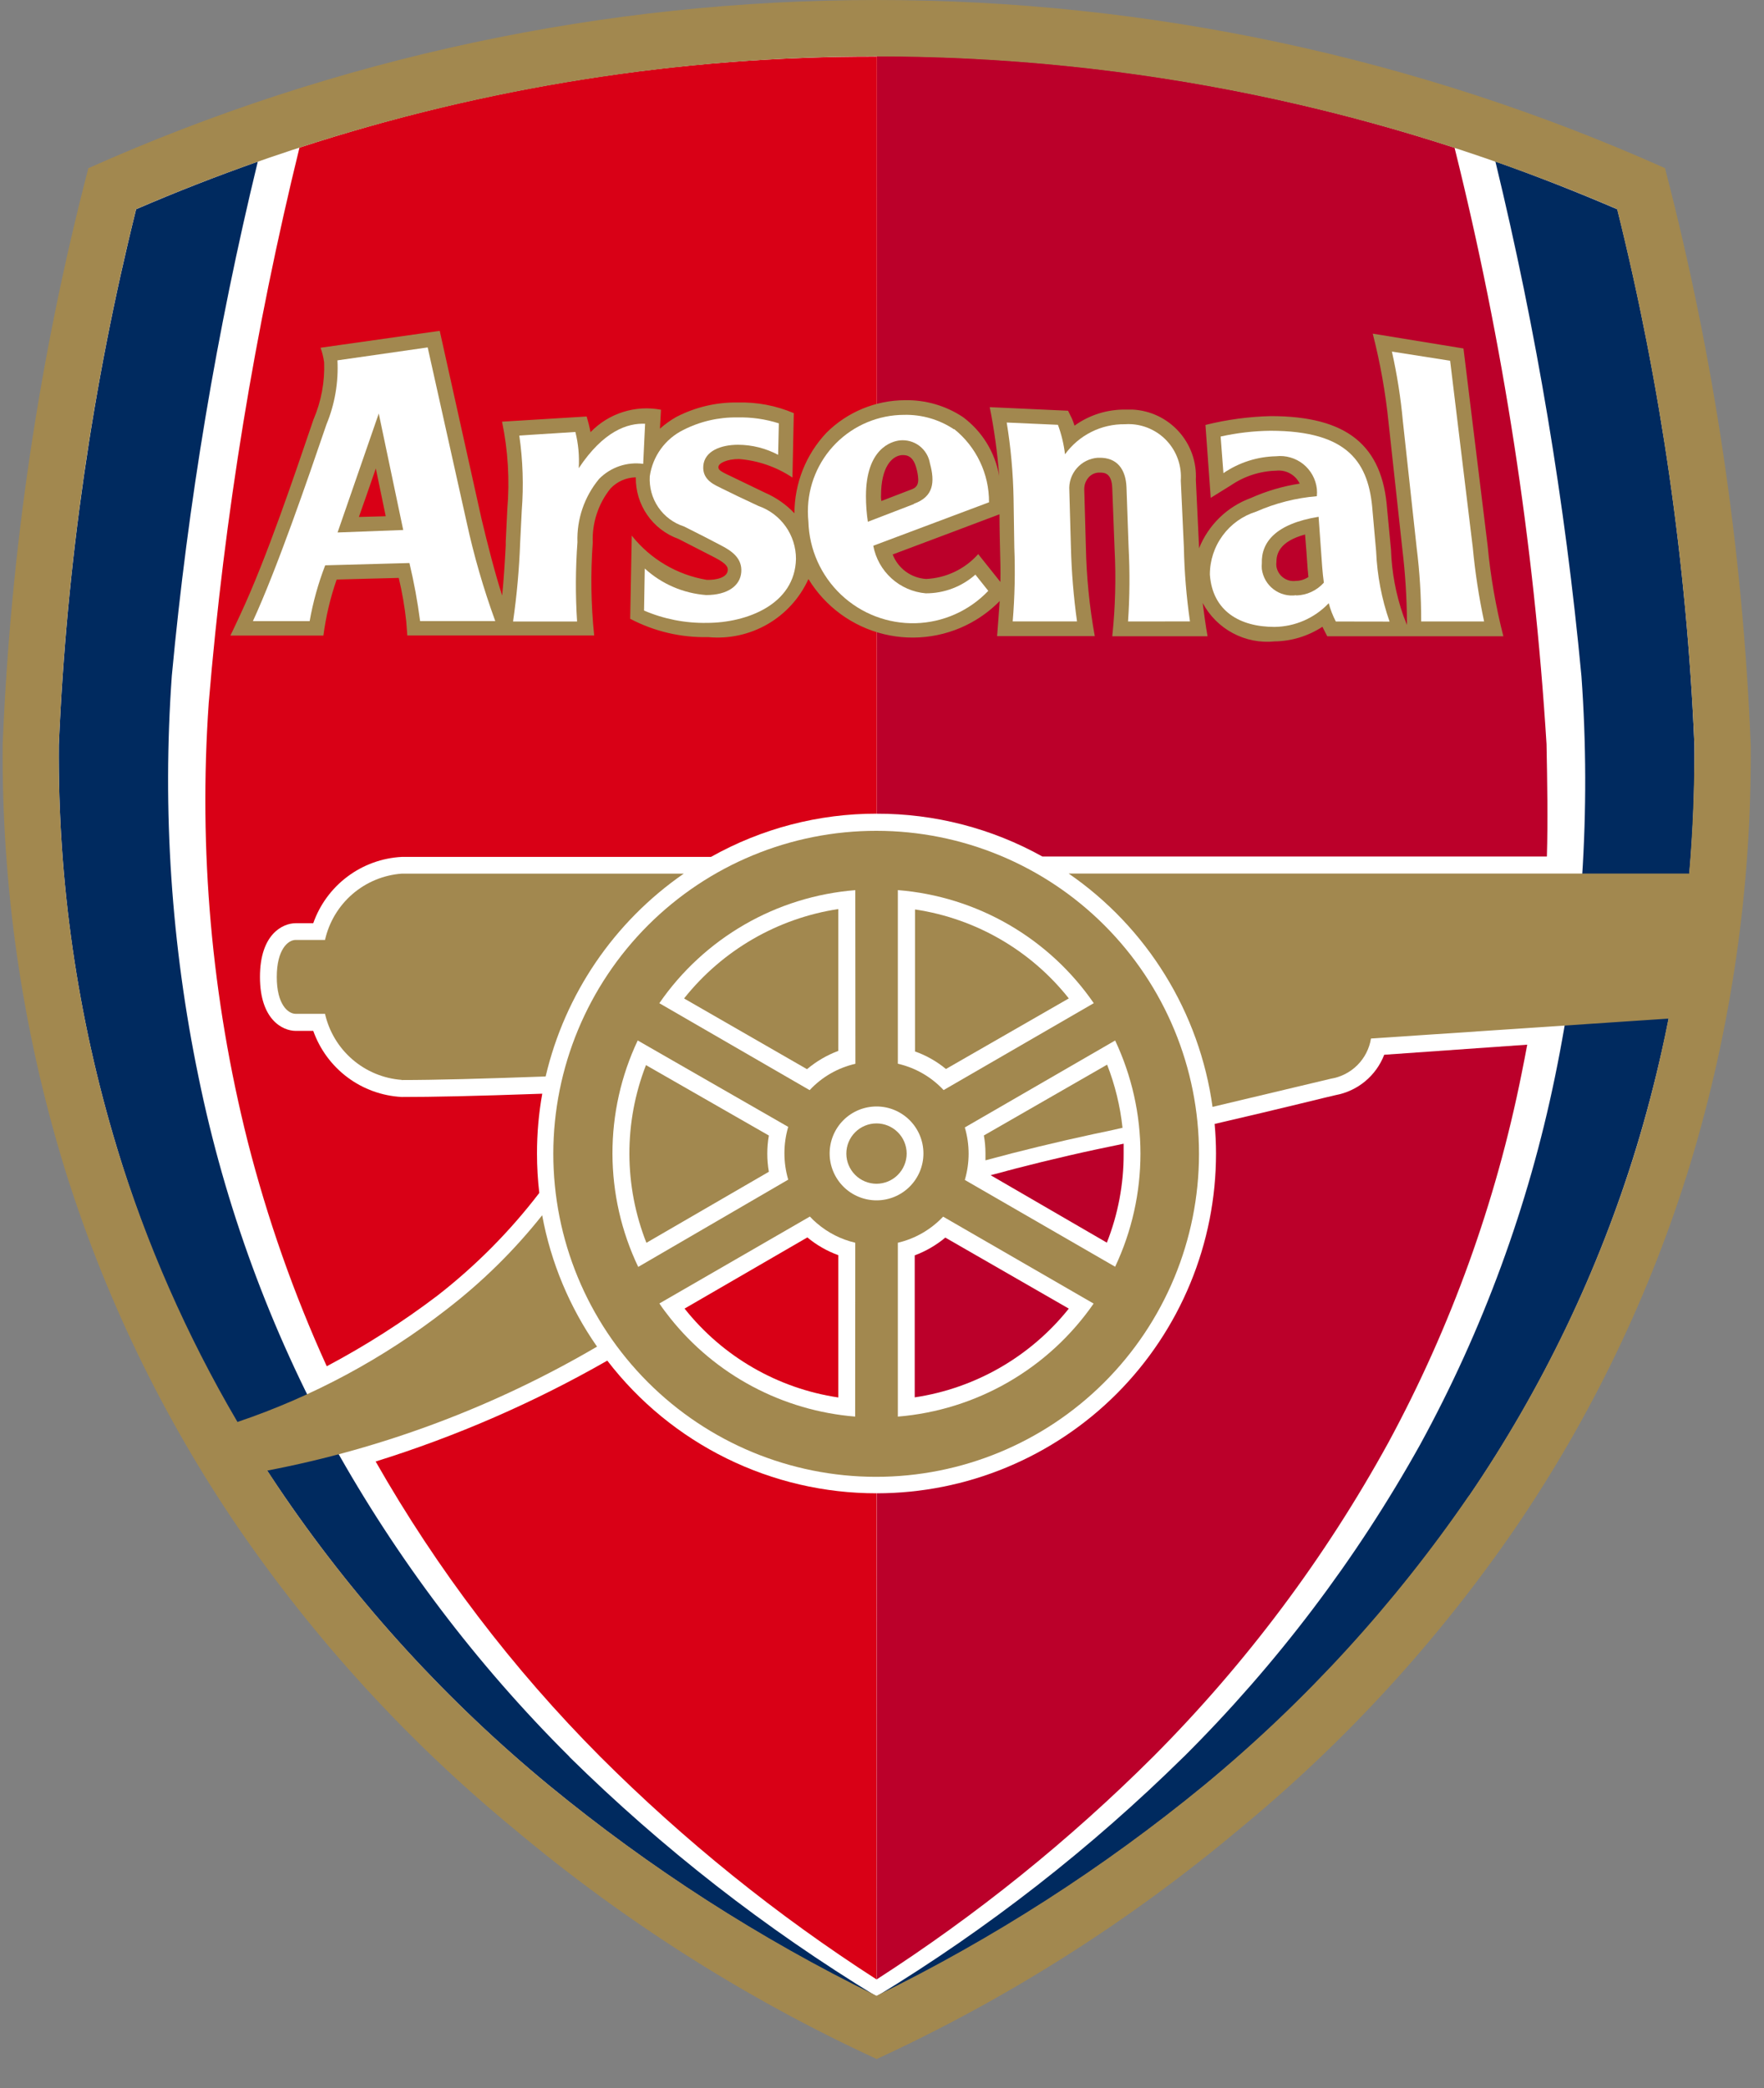<svg width="60" height="71" viewBox="0 0 60 71" fill="none" xmlns="http://www.w3.org/2000/svg">
<rect x="0" y="0" width="60" height="71" fill="#808080" stroke="none"/>
<path d="M29.825 0.316C38.983 0.3 48.041 2.223 56.403 5.957C58.038 12.299 59.001 18.797 59.275 25.341V25.607C59.285 30.319 58.594 35.007 57.223 39.516C55.883 43.89 53.89 48.036 51.312 51.815C48.697 55.624 45.561 59.047 41.995 61.985C38.297 65.094 34.201 67.698 29.817 69.728C25.434 67.696 21.338 65.092 17.639 61.985C14.073 59.047 10.937 55.624 8.322 51.815C5.744 48.036 3.751 43.89 2.411 39.516C1.04 35.007 0.349 30.319 0.359 25.607V25.341C0.634 18.797 1.596 12.299 3.231 5.957C11.594 2.222 20.653 0.299 29.812 0.316" fill="white"/>
<path d="M29.82 27.666C31.793 27.661 33.733 28.163 35.456 29.122H52.615C52.651 27.924 52.628 26.574 52.603 25.3C52.178 18.46 51.131 11.674 49.475 5.024C43.129 2.956 36.497 1.903 29.823 1.903" fill="#BB002A"/>
<path d="M29.826 1.925C23.157 1.907 16.527 2.951 10.186 5.019C8.664 11.221 7.632 17.533 7.1 23.897C6.75 28.909 7.198 33.944 8.426 38.815C9.094 41.435 9.993 43.992 11.114 46.453C12.431 45.755 13.69 44.953 14.877 44.052C16.177 43.041 17.342 41.868 18.343 40.56C18.291 40.116 18.265 39.669 18.265 39.222C18.264 38.54 18.324 37.858 18.444 37.186C16.072 37.27 14.722 37.297 13.664 37.297C12.997 37.262 12.354 37.03 11.819 36.63C11.284 36.23 10.879 35.68 10.655 35.05H10.061C9.609 35.05 8.842 34.665 8.842 33.216C8.842 31.768 9.609 31.389 10.061 31.389H10.655C10.877 30.757 11.282 30.206 11.817 29.805C12.353 29.403 12.996 29.17 13.664 29.135H24.183C25.904 28.168 27.846 27.661 29.82 27.665" fill="#D90016"/>
<path d="M19.372 59.732C16.209 56.586 13.502 53.01 11.333 49.111C9.191 45.203 7.648 40.995 6.755 36.629C5.824 32.143 5.517 27.549 5.844 22.979C6.394 17.088 7.372 11.246 8.768 5.496C7.377 5.986 5.993 6.526 4.63 7.114C3.146 13.082 2.265 19.184 2.001 25.328C1.964 29.965 2.63 34.58 3.975 39.017C5.245 43.242 7.167 47.243 9.672 50.875C12.2 54.558 15.232 57.869 18.68 60.709C22.102 63.522 25.839 65.928 29.816 67.879C29.816 67.879 29.816 67.871 29.816 67.879C26.032 65.576 22.527 62.844 19.371 59.737" fill="#002A5F"/>
<path d="M40.262 59.734C43.423 56.589 46.13 53.017 48.301 49.122C50.442 45.21 51.987 41.001 52.886 36.634C53.816 32.147 54.12 27.554 53.79 22.984C53.237 17.09 52.259 11.244 50.864 5.492C52.255 5.982 53.639 6.528 55.01 7.116C56.495 13.083 57.374 19.186 57.633 25.33C57.672 29.966 57.007 34.582 55.658 39.019C54.368 43.236 52.448 47.234 49.962 50.877C47.435 54.562 44.403 57.875 40.954 60.717C37.532 63.524 33.796 65.925 29.822 67.873C33.605 65.571 37.109 62.839 40.263 59.731" fill="#002A5F"/>
<path d="M29.812 28.248C26.899 28.245 24.105 29.4 22.044 31.457C19.983 33.515 18.823 36.307 18.82 39.219C18.817 42.132 19.971 44.926 22.029 46.987C24.086 49.049 26.878 50.209 29.79 50.212C32.703 50.215 35.497 49.06 37.558 47.003C39.619 44.945 40.779 42.153 40.782 39.241V39.222C40.782 36.313 39.626 33.522 37.569 31.464C35.512 29.406 32.722 28.249 29.812 28.248" fill="#A2884F"/>
<path d="M29.82 50.772C28.049 50.774 26.301 50.368 24.712 49.585C23.123 48.803 21.735 47.666 20.656 46.261C18.162 47.687 15.52 48.837 12.777 49.691C14.868 53.361 17.438 56.736 20.418 59.729C23.273 62.581 26.424 65.12 29.818 67.303" fill="#D90016"/>
<path d="M13.661 36.716C13.043 36.67 12.457 36.426 11.988 36.022C11.519 35.618 11.192 35.074 11.055 34.47H10.056C9.801 34.47 9.414 34.159 9.414 33.218C9.414 32.277 9.8 31.958 10.056 31.958H11.055C11.191 31.353 11.517 30.807 11.986 30.401C12.455 29.995 13.042 29.751 13.661 29.704H23.257C20.89 31.34 19.216 33.798 18.559 36.6C16.437 36.677 14.801 36.721 13.661 36.721" fill="#A2884F"/>
<path d="M49.958 50.859C47.429 54.544 44.397 57.857 40.95 60.702C37.526 63.509 33.789 65.91 29.813 67.857C25.836 65.912 22.099 63.51 18.677 60.702C15.228 57.858 12.194 54.545 9.664 50.859C9.473 50.581 9.283 50.285 9.093 49.999C13.044 49.244 16.837 47.819 20.307 45.785C19.373 44.447 18.737 42.924 18.441 41.319C17.49 42.517 16.396 43.593 15.183 44.525C13.046 46.188 10.643 47.48 8.077 48.347C6.351 45.407 4.974 42.275 3.975 39.014C2.631 34.577 1.965 29.962 2.001 25.325C2.264 19.181 3.144 13.079 4.63 7.111C12.585 3.684 21.156 1.917 29.817 1.917C38.479 1.917 47.049 3.684 55.004 7.111C56.489 13.079 57.37 19.181 57.633 25.325C57.633 26.795 57.58 28.257 57.454 29.701H36.35C37.671 30.611 38.788 31.787 39.631 33.153C40.474 34.519 41.023 36.045 41.243 37.634L45.269 36.676C45.611 36.62 45.927 36.458 46.171 36.213C46.416 35.968 46.577 35.652 46.632 35.31L56.751 34.632C56.462 36.108 56.099 37.569 55.662 39.008C54.37 43.222 52.449 47.217 49.965 50.858L49.958 50.859ZM56.637 5.719C48.2 1.949 39.062 0 29.821 0C20.58 0 11.442 1.949 3.005 5.719C1.338 12.125 0.361 18.691 0.091 25.305C0.054 30.134 0.748 34.941 2.149 39.563C3.498 43.962 5.502 48.132 8.095 51.933C10.724 55.766 13.878 59.211 17.465 62.167C21.216 65.319 25.371 67.956 29.82 70.007C34.269 67.957 38.424 65.323 42.175 62.173C45.761 59.221 48.915 55.779 51.544 51.95C54.137 48.149 56.141 43.979 57.49 39.58C58.891 34.959 59.585 30.151 59.548 25.322C59.279 18.708 58.303 12.141 56.637 5.734V5.719Z" fill="#A2884F"/>
<path d="M30.539 42.254V48.165C31.864 48.056 33.148 47.655 34.3 46.99C35.451 46.326 36.441 45.414 37.198 44.322L32.079 41.366C31.663 41.807 31.127 42.116 30.537 42.254" fill="white"/>
<path d="M29.091 30.265C27.765 30.371 26.478 30.77 25.325 31.435C24.172 32.1 23.181 33.014 22.426 34.109L27.539 37.065C27.956 36.617 28.498 36.305 29.095 36.169" fill="white"/>
<path d="M29.808 37.62C29.386 37.622 28.98 37.791 28.682 38.091C28.384 38.392 28.218 38.798 28.219 39.221C28.219 39.43 28.261 39.638 28.342 39.831C28.423 40.025 28.541 40.2 28.689 40.348C28.838 40.496 29.014 40.613 29.208 40.692C29.402 40.772 29.61 40.813 29.819 40.812C30.242 40.811 30.646 40.642 30.944 40.343C31.242 40.044 31.41 39.639 31.409 39.216C31.409 38.793 31.241 38.387 30.942 38.088C30.643 37.789 30.238 37.62 29.815 37.62V37.62" fill="white"/>
<path d="M30.539 30.265V36.167C31.136 36.303 31.678 36.615 32.095 37.063L37.203 34.108C36.448 33.013 35.459 32.1 34.307 31.435C33.155 30.77 31.869 30.37 30.544 30.264" fill="white"/>
<path d="M29.09 42.253C28.609 42.141 28.163 41.915 27.788 41.593C27.703 41.522 27.622 41.445 27.547 41.363L22.428 44.318C22.54 44.488 22.669 44.654 22.796 44.816C23.561 45.774 24.513 46.566 25.595 47.141C26.677 47.717 27.866 48.065 29.087 48.164" fill="white"/>
<path d="M32.81 40.114L37.93 43.069C38.497 41.866 38.791 40.553 38.791 39.223C38.791 37.893 38.497 36.58 37.93 35.377L32.817 38.333C32.989 38.915 32.989 39.536 32.817 40.118" fill="white"/>
<path d="M23.275 33.952L27.449 36.352C27.766 36.086 28.125 35.876 28.513 35.73V30.908C26.448 31.222 24.577 32.305 23.275 33.938" fill="#A2884F"/>
<path d="M31.123 30.928V35.75C31.506 35.885 31.862 36.086 32.175 36.346L36.354 33.946C35.059 32.312 33.19 31.231 31.128 30.922" fill="#A2884F"/>
<path d="M38.181 38.347C38.103 37.61 37.926 36.888 37.657 36.198L33.465 38.606C33.501 38.806 33.519 39.008 33.519 39.21V39.451C34.702 39.129 35.944 38.829 37.212 38.555C37.523 38.493 37.844 38.423 38.189 38.343" fill="#A2884F"/>
<path d="M29.82 67.299C33.217 65.112 36.372 62.571 39.233 59.718C42.388 56.551 45.08 52.955 47.23 49.036C49.354 45.108 50.879 40.885 51.755 36.506C51.822 36.17 51.887 35.848 51.947 35.519L47.082 35.862C46.947 36.213 46.724 36.523 46.434 36.764C46.145 37.004 45.798 37.166 45.429 37.234V37.234C45.399 37.234 43.618 37.682 41.314 38.214C41.344 38.544 41.361 38.88 41.361 39.215C41.362 40.731 41.065 42.233 40.486 43.634C39.907 45.036 39.058 46.309 37.987 47.383C36.916 48.456 35.643 49.308 34.243 49.889C32.843 50.471 31.341 50.771 29.825 50.772V50.772" fill="#BB002A"/>
<path d="M30.839 39.218C30.838 38.946 30.729 38.685 30.535 38.494C30.342 38.302 30.081 38.195 29.809 38.196C29.537 38.197 29.277 38.306 29.085 38.499C28.893 38.692 28.786 38.953 28.787 39.226C28.788 39.496 28.896 39.755 29.088 39.947C29.279 40.138 29.538 40.246 29.809 40.248C29.944 40.248 30.078 40.221 30.203 40.17C30.328 40.118 30.441 40.043 30.537 39.947C30.632 39.852 30.708 39.739 30.76 39.614C30.812 39.49 30.839 39.356 30.839 39.221V39.221" fill="#A2884F"/>
<path d="M31.116 47.51C33.18 47.201 35.051 46.123 36.354 44.493L32.154 42.078C31.843 42.337 31.492 42.541 31.113 42.682V47.504" fill="#BB002A"/>
<path d="M23.281 44.494L27.461 42.072C27.774 42.333 28.131 42.537 28.514 42.676V47.514C26.452 47.207 24.584 46.128 23.288 44.496" fill="#D90016"/>
<path d="M38.219 39.222V38.886C37.908 38.949 37.597 39.019 37.315 39.075C36.036 39.349 34.8 39.655 33.695 39.957L37.648 42.25C38.028 41.289 38.222 40.265 38.219 39.232" fill="#BB002A"/>
<path d="M21.691 35.376C21.122 36.58 20.829 37.896 20.832 39.227C20.835 40.559 21.134 41.874 21.708 43.075L26.81 40.108C26.638 39.522 26.638 38.899 26.81 38.314" fill="white"/>
<path d="M21.989 42.254L26.152 39.84C26.081 39.432 26.081 39.015 26.152 38.608L21.972 36.214C21.214 38.16 21.221 40.32 21.989 42.262" fill="#A2884F"/>
<path d="M44.093 19.748C44.016 19.761 43.938 19.758 43.862 19.74C43.786 19.722 43.715 19.689 43.652 19.643C43.589 19.598 43.535 19.54 43.495 19.474C43.454 19.407 43.427 19.334 43.415 19.257C43.409 19.211 43.409 19.164 43.415 19.118C43.415 18.838 43.51 18.411 44.39 18.173L44.438 18.776L44.457 19.05C44.469 19.246 44.482 19.42 44.504 19.618C44.384 19.698 44.245 19.744 44.101 19.75L44.093 19.748ZM33.272 18.84C33.048 19.092 32.776 19.297 32.471 19.442C32.167 19.587 31.836 19.67 31.499 19.685C31.25 19.669 31.011 19.582 30.809 19.435C30.608 19.287 30.453 19.085 30.363 18.852C30.986 18.622 33.319 17.74 33.996 17.486C33.996 17.977 34.014 18.635 34.014 18.635C34.027 19.027 34.033 19.404 34.027 19.776V19.786L33.272 18.84ZM29.967 16.872V16.852C29.967 15.886 30.329 15.508 30.668 15.474C30.768 15.474 31.037 15.439 31.162 15.894C31.202 16.026 31.226 16.162 31.233 16.3C31.233 16.566 31.09 16.611 30.922 16.671L29.978 17.034C29.969 16.978 29.965 16.921 29.964 16.864L29.967 16.872ZM12.206 17.58C12.372 17.113 12.503 16.735 12.783 15.928C12.949 16.734 13.038 17.154 13.12 17.552C12.769 17.564 12.608 17.564 12.204 17.577L12.206 17.58ZM34.004 20.422C33.991 20.646 33.932 21.402 33.915 21.629H37.237C37.055 20.623 36.954 19.605 36.934 18.583C36.934 18.591 36.88 16.665 36.88 16.665C36.875 16.585 36.886 16.504 36.912 16.428C36.939 16.352 36.981 16.283 37.035 16.223C37.081 16.173 37.137 16.134 37.2 16.107C37.262 16.08 37.33 16.067 37.398 16.068C37.553 16.068 37.815 16.068 37.832 16.6L37.91 18.644C37.963 19.641 37.937 20.641 37.832 21.634H41.074C41.019 21.352 40.93 20.688 40.907 20.5C41.139 20.936 41.496 21.294 41.932 21.527C42.368 21.76 42.864 21.858 43.355 21.808C43.933 21.8 44.496 21.627 44.98 21.31C44.992 21.34 45.146 21.634 45.146 21.634H51.135C50.876 20.623 50.697 19.593 50.6 18.554L49.778 11.848L46.692 11.344C46.949 12.346 47.13 13.366 47.233 14.396L47.7 18.68C47.798 19.497 47.85 20.32 47.856 21.144V21.248L47.734 20.937C47.48 20.214 47.338 19.456 47.313 18.691C47.313 18.691 47.182 17.319 47.182 17.319C47.027 15.141 45.819 14.148 43.222 14.148C42.473 14.166 41.728 14.267 41.002 14.448L41.181 16.927L41.871 16.499C42.325 16.19 42.858 16.018 43.407 16.003C43.569 15.985 43.733 16.017 43.877 16.096C44.02 16.175 44.136 16.296 44.208 16.443C43.634 16.531 43.074 16.696 42.544 16.933C42.146 17.079 41.784 17.306 41.481 17.601C41.178 17.896 40.94 18.251 40.783 18.644V18.582L40.675 16.314C40.691 16.016 40.648 15.718 40.549 15.437C40.45 15.156 40.296 14.897 40.097 14.675C39.897 14.453 39.656 14.273 39.387 14.144C39.118 14.016 38.826 13.942 38.529 13.926C38.449 13.926 38.373 13.926 38.291 13.926C37.666 13.916 37.055 14.107 36.548 14.472C36.523 14.39 36.493 14.31 36.46 14.231L36.328 13.965L33.664 13.843C33.819 14.614 33.926 15.393 33.985 16.177C33.845 15.379 33.405 14.664 32.754 14.181C32.17 13.793 31.482 13.593 30.78 13.607C29.78 13.61 28.82 14.007 28.111 14.713C27.412 15.453 27.023 16.433 27.022 17.451C26.738 17.153 26.397 16.915 26.019 16.751L24.795 16.161L24.735 16.133C24.445 15.993 24.432 15.951 24.437 15.867C24.449 15.746 24.729 15.607 25.134 15.607C25.784 15.658 26.411 15.875 26.954 16.237L27 14.047C26.396 13.79 25.744 13.667 25.087 13.685C24.363 13.674 23.649 13.843 23.006 14.175V14.175C22.806 14.288 22.619 14.422 22.447 14.575L22.482 13.931C22.05 13.849 21.606 13.876 21.187 14.009C20.769 14.142 20.391 14.377 20.086 14.693C20.052 14.513 20.007 14.336 19.954 14.161L17.076 14.337C17.28 15.317 17.34 16.321 17.255 17.319L17.202 18.417V18.538C17.172 19.112 17.135 19.692 17.081 20.249C16.84 19.509 16.581 18.493 16.379 17.645L14.957 11.249L10.903 11.823C10.961 11.984 11.001 12.15 11.025 12.319C11.05 12.986 10.926 13.651 10.662 14.265C10.014 16.163 9.076 18.963 8.174 20.895C8.052 21.167 7.836 21.609 7.836 21.609H11C11.085 20.96 11.236 20.322 11.451 19.705C11.885 19.691 13.033 19.663 13.563 19.649C13.68 20.14 13.766 20.638 13.819 21.14L13.854 21.607H20.21C20.101 20.558 20.085 19.501 20.162 18.449C20.134 17.783 20.348 17.128 20.766 16.608C20.877 16.491 21.01 16.397 21.158 16.332C21.305 16.267 21.465 16.232 21.626 16.23C21.619 16.686 21.755 17.133 22.015 17.508C22.274 17.883 22.645 18.168 23.074 18.322L24.319 18.96C24.765 19.191 24.759 19.31 24.753 19.394C24.734 19.635 24.372 19.723 24.045 19.716C23.035 19.549 22.124 19.012 21.488 18.211L21.435 21.039C22.253 21.469 23.166 21.683 24.09 21.662C24.793 21.729 25.499 21.574 26.11 21.221C26.721 20.867 27.206 20.331 27.498 19.688C27.782 20.153 28.155 20.558 28.595 20.88C29.035 21.201 29.535 21.433 30.064 21.561C30.594 21.69 31.144 21.712 31.683 21.628C32.222 21.544 32.739 21.355 33.204 21.071C33.505 20.887 33.782 20.665 34.027 20.411L34.004 20.422Z" fill="#A2884F"/>
<path d="M26.491 14.394C26.033 14.248 25.555 14.18 25.075 14.192C24.437 14.183 23.806 14.33 23.238 14.62C22.936 14.77 22.674 14.991 22.477 15.264C22.279 15.538 22.15 15.855 22.102 16.189C22.078 16.564 22.179 16.936 22.39 17.246C22.601 17.556 22.91 17.786 23.267 17.9C23.75 18.142 24.226 18.383 24.512 18.537C24.91 18.739 25.249 18.992 25.213 19.454C25.178 19.916 24.747 20.232 24.019 20.232C23.241 20.173 22.506 19.856 21.931 19.33L21.906 20.759C22.582 21.049 23.312 21.192 24.047 21.178C25.391 21.178 27.043 20.556 27.074 19C27.074 18.605 26.951 18.219 26.722 17.897C26.493 17.575 26.169 17.332 25.795 17.202C25.313 16.978 24.803 16.735 24.565 16.614C24.327 16.493 23.88 16.334 23.922 15.836C23.964 15.338 24.512 15.122 25.106 15.122C25.581 15.124 26.048 15.242 26.467 15.464" fill="white"/>
<path d="M11.482 18.104L12.883 14.06L13.715 18.02L11.482 18.104ZM14.547 11.812L11.478 12.252C11.516 12.997 11.389 13.741 11.104 14.43C10.462 16.312 9.421 19.338 8.602 21.119H10.532C10.647 20.471 10.824 19.835 11.061 19.221L13.926 19.143C14.082 19.794 14.203 20.453 14.289 21.117H16.846C16.445 20.018 16.119 18.893 15.871 17.75L14.547 11.812Z" fill="white"/>
<path d="M21.942 14.413L21.877 15.771C21.605 15.734 21.328 15.761 21.067 15.849C20.808 15.938 20.572 16.085 20.379 16.281C19.877 16.885 19.614 17.652 19.641 18.437C19.575 19.334 19.571 20.234 19.629 21.131H17.451C17.579 20.245 17.66 19.352 17.692 18.457L17.747 17.358C17.813 16.507 17.785 15.652 17.663 14.808L19.571 14.687C19.672 15.089 19.71 15.505 19.685 15.919C20.523 14.659 21.338 14.379 21.95 14.408" fill="white"/>
<path d="M49.324 12.265L47.344 11.954C47.519 12.735 47.644 13.528 47.717 14.326L48.184 18.61C48.289 19.446 48.341 20.287 48.339 21.13H50.48C50.302 20.298 50.173 19.457 50.094 18.61" fill="white"/>
<path d="M40.475 21.128C40.354 20.293 40.285 19.452 40.268 18.608L40.163 16.34C40.18 16.106 40.151 15.87 40.077 15.647C40.004 15.424 39.887 15.217 39.733 15.039C39.58 14.861 39.392 14.715 39.182 14.61C38.972 14.504 38.743 14.441 38.509 14.424C38.426 14.418 38.342 14.418 38.259 14.424C37.863 14.419 37.471 14.509 37.118 14.687C36.764 14.865 36.458 15.125 36.225 15.446C36.184 15.104 36.104 14.767 35.984 14.444L34.242 14.366C34.381 15.218 34.459 16.079 34.475 16.942L34.5 18.608C34.533 19.448 34.515 20.29 34.446 21.128H36.633C36.517 20.293 36.447 19.451 36.426 18.608L36.372 16.682C36.351 16.406 36.441 16.134 36.622 15.924C36.802 15.714 37.059 15.585 37.335 15.564H37.383C37.996 15.55 38.293 15.956 38.316 16.572L38.388 18.61C38.432 19.449 38.426 20.291 38.369 21.13" fill="white"/>
<path d="M44.085 20.238C43.95 20.257 43.813 20.248 43.681 20.214C43.549 20.179 43.426 20.119 43.318 20.036C43.209 19.954 43.119 19.851 43.05 19.733C42.982 19.615 42.938 19.485 42.919 19.35C42.913 19.285 42.913 19.218 42.919 19.153C42.896 18.439 43.386 17.809 44.85 17.571L44.934 18.739C44.964 19.137 44.976 19.425 45.029 19.811C44.911 19.943 44.767 20.049 44.607 20.124C44.447 20.199 44.272 20.24 44.096 20.245L44.085 20.238ZM47.264 21.134C46.995 20.363 46.841 19.557 46.807 18.741L46.685 17.369C46.564 15.751 45.883 14.646 43.207 14.646C42.639 14.653 42.073 14.719 41.518 14.842L41.613 16.087C42.141 15.726 42.762 15.526 43.402 15.513C43.566 15.494 43.732 15.508 43.89 15.554C44.049 15.599 44.197 15.676 44.326 15.778C44.455 15.881 44.562 16.009 44.642 16.153C44.722 16.297 44.772 16.456 44.791 16.62C44.799 16.703 44.799 16.787 44.791 16.871C44.079 16.93 43.382 17.107 42.728 17.395C42.271 17.537 41.871 17.821 41.588 18.207C41.304 18.592 41.151 19.058 41.152 19.537C41.241 20.781 42.174 21.315 43.352 21.315C43.697 21.311 44.039 21.237 44.355 21.099C44.672 20.96 44.957 20.76 45.195 20.509C45.252 20.725 45.333 20.933 45.436 21.131L47.264 21.134Z" fill="white"/>
<path d="M31.087 17.137L29.519 17.74C29.476 17.452 29.454 17.162 29.454 16.871C29.454 15.247 30.324 15.004 30.608 14.973C30.846 14.949 31.083 15.016 31.273 15.16C31.462 15.305 31.59 15.516 31.63 15.751C31.803 16.388 31.762 16.885 31.084 17.129L31.087 17.137ZM32.445 14.595C31.946 14.263 31.356 14.092 30.756 14.105C29.886 14.106 29.052 14.453 28.437 15.069C27.823 15.685 27.478 16.52 27.479 17.39C27.479 17.507 27.485 17.623 27.497 17.739C27.524 18.68 27.923 19.572 28.607 20.219C29.291 20.866 30.204 21.215 31.145 21.189C32.081 21.163 32.969 20.767 33.615 20.089L33.176 19.537C32.711 19.949 32.109 20.176 31.487 20.173C31.054 20.135 30.645 19.957 30.323 19.665C30 19.372 29.783 18.983 29.703 18.555L33.64 17.078C33.643 16.6 33.538 16.128 33.332 15.697C33.127 15.266 32.827 14.887 32.455 14.589L32.445 14.595Z" fill="white"/>
</svg>

